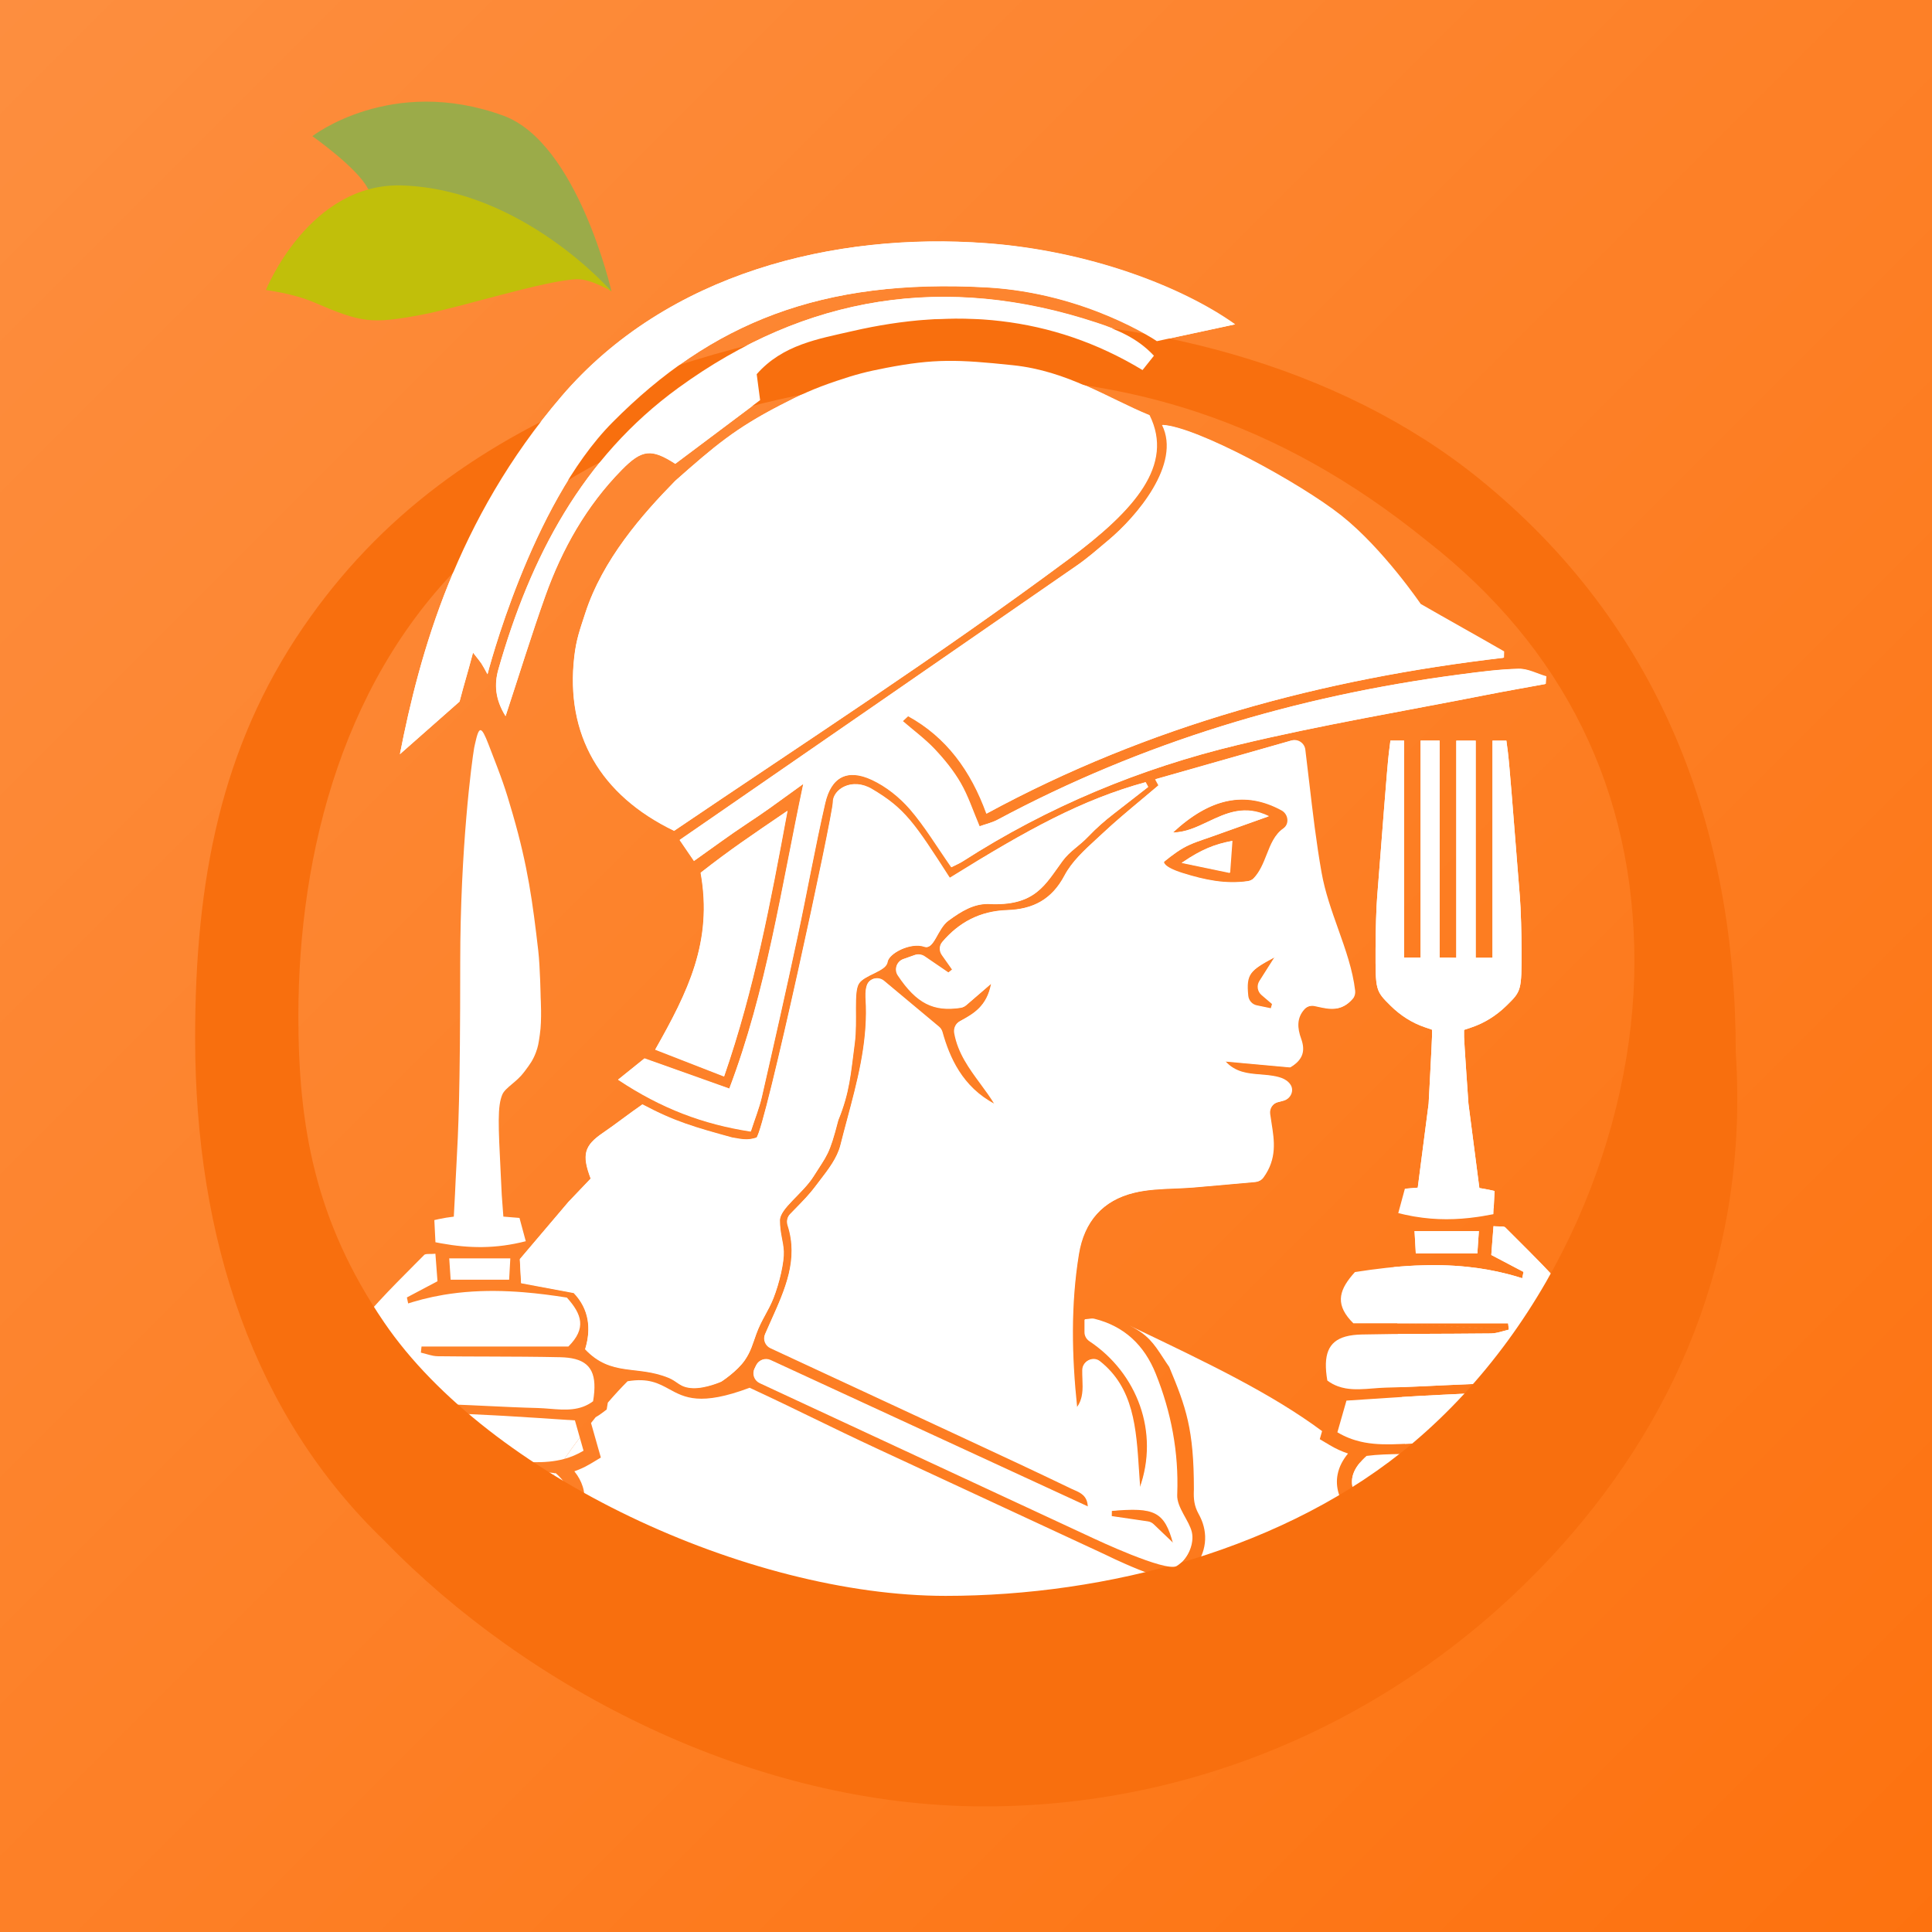 <svg width="144" height="144" viewBox="0 0 144 144" fill="none" xmlns="http://www.w3.org/2000/svg">
<rect x="0" y="0" width="144" height="144" fill="#333333" stroke="none"/>
<g clip-path="url(#clip0_1308_437)">
<rect width="144" height="144" fill="white"/>
<rect width="144" height="144" fill="#3BA57E"/>
<rect width="144" height="144" fill="#FD720F"/>
<rect width="144" height="144" fill="url(#paint0_linear_1308_437)" fill-opacity="0.2"/>
<path d="M37.689 53.365C36.905 52.1 36.838 50.989 37.156 49.871C39.532 41.54 43.4 34.109 50.582 28.894C60.099 21.981 70.535 20.351 81.735 24.044C83.261 24.546 84.798 25.155 86.049 26.504C85.774 26.852 85.533 27.155 85.199 27.57C78.379 23.448 71.093 22.936 63.556 24.668C61.026 25.249 58.367 25.671 56.422 27.876C56.513 28.552 56.6 29.232 56.677 29.81C54.537 31.413 52.446 32.984 50.345 34.559C48.571 33.419 47.867 33.468 46.352 35.011C43.714 37.694 41.902 40.906 40.647 44.422C39.626 47.285 38.731 50.198 37.689 53.365Z" fill="white"/>
<path d="M91.861 62.669C91.86 62.68 91.859 62.691 91.859 62.702C91.859 62.703 91.859 62.703 91.859 62.704C91.8 63.493 91.752 64.148 91.69 65.044C91.412 64.986 91.145 64.93 90.879 64.875C90.067 64.705 89.266 64.538 88.204 64.318C88.172 64.312 88.141 64.305 88.109 64.299C88.117 64.293 88.125 64.288 88.133 64.282C88.156 64.266 88.179 64.25 88.202 64.235C89.556 63.315 90.567 62.904 91.861 62.669Z" fill="white"/>
<path fill-rule="evenodd" clip-rule="evenodd" d="M87.745 116.688C86.941 117.172 81.577 114.642 81.577 114.642C81.577 114.642 72.192 110.283 67.454 108.082L67.381 108.048C63.825 106.397 60.249 104.735 56.644 103.061C56.233 102.87 56.059 102.378 56.261 101.974L56.376 101.737C56.571 101.347 57.041 101.183 57.435 101.365C61.331 103.163 65.2 104.948 69.074 106.736L69.219 106.803L69.237 106.811C73.18 108.63 77.129 110.452 81.117 112.293C81.102 111.456 80.564 111.224 80.106 111.026C80.037 110.997 79.971 110.968 79.909 110.938C77.202 109.633 74.479 108.368 71.756 107.103L71.754 107.102L71.223 106.855C68.383 105.534 65.543 104.216 62.706 102.9L62.634 102.867C60.903 102.064 59.173 101.261 57.445 100.459C57.051 100.278 56.87 99.814 57.041 99.417C57.187 99.081 57.336 98.748 57.485 98.418C58.54 96.071 59.542 93.842 58.727 91.314C58.633 91.024 58.688 90.704 58.897 90.484C59.03 90.347 59.163 90.212 59.293 90.078C59.836 89.524 60.35 88.999 60.785 88.415C60.895 88.268 61.009 88.12 61.124 87.97C61.759 87.145 62.42 86.286 62.659 85.342C62.82 84.699 62.992 84.057 63.164 83.415L63.164 83.414L63.164 83.414C63.905 80.647 64.649 77.871 64.564 74.953C64.561 74.843 64.555 74.731 64.549 74.62L64.549 74.62C64.527 74.208 64.505 73.795 64.633 73.417C64.811 72.898 65.476 72.748 65.898 73.1L67.21 74.196L67.429 74.379L68.816 75.537L69.986 76.514C70.112 76.619 70.202 76.754 70.248 76.911C70.766 78.772 71.721 81.019 74.162 82.287C73.845 81.758 73.476 81.258 73.105 80.756C72.269 79.622 71.426 78.479 71.153 76.984C71.09 76.639 71.24 76.284 71.55 76.113C71.58 76.097 71.611 76.08 71.641 76.063C72.569 75.552 73.584 74.992 73.901 73.298C73.103 73.988 72.557 74.459 72.038 74.904C71.923 75.005 71.78 75.072 71.63 75.096C69.621 75.403 68.343 74.783 66.942 72.682C66.65 72.246 66.849 71.644 67.347 71.473L68.196 71.173C68.437 71.09 68.708 71.128 68.921 71.271C69.537 71.696 70.115 72.09 70.697 72.483L70.993 72.246L70.223 71.156C70.018 70.863 70.021 70.463 70.255 70.191C71.491 68.738 73.051 67.895 75.078 67.829C76.969 67.766 78.404 67.066 79.376 65.23C79.921 64.202 80.844 63.355 81.742 62.531C81.9 62.386 82.057 62.242 82.211 62.098C83.145 61.224 84.128 60.404 85.111 59.584L85.111 59.583C85.535 59.229 85.96 58.874 86.38 58.516C86.34 58.441 86.299 58.367 86.258 58.293C86.228 58.24 86.199 58.187 86.17 58.133C86.158 58.112 86.147 58.091 86.136 58.07L86.154 58.065C89.516 57.109 92.877 56.153 96.267 55.189C96.741 55.053 97.228 55.377 97.291 55.865C97.388 56.651 97.478 57.424 97.567 58.188L97.568 58.192L97.568 58.192C97.843 60.543 98.106 62.801 98.503 65.038C98.758 66.476 99.249 67.857 99.734 69.222C100.284 70.767 100.826 72.291 101.007 73.849C101.028 74.061 100.972 74.281 100.833 74.441C100.011 75.397 99.126 75.204 98.296 75.022L98.295 75.022C98.197 75.001 98.099 74.98 98.002 74.96C97.72 74.904 97.427 75.002 97.236 75.215C96.64 75.87 96.692 76.629 96.985 77.43C97.288 78.277 97.159 78.967 96.194 79.535C95.627 79.483 95.042 79.43 94.444 79.376L94.391 79.371L94.376 79.37L94.358 79.368C93.369 79.278 92.349 79.186 91.329 79.092C92.09 79.935 93.024 80.009 93.949 80.082C94.167 80.1 94.385 80.117 94.599 80.144C95.264 80.231 95.863 80.357 96.187 80.844C96.48 81.284 96.205 81.89 95.693 82.022L95.268 82.133C94.874 82.235 94.62 82.618 94.672 83.022C94.702 83.248 94.737 83.474 94.773 83.7C94.983 85.023 95.194 86.36 94.171 87.767C94.038 87.948 93.829 88.056 93.606 88.077C93.076 88.124 92.514 88.174 91.931 88.226L91.927 88.226C90.987 88.31 89.993 88.399 88.999 88.485C88.53 88.523 88.058 88.542 87.585 88.561C86.563 88.603 85.541 88.644 84.565 88.882C82.218 89.446 80.814 91.035 80.417 93.484C79.801 97.281 79.884 101.075 80.285 104.887C80.773 104.234 80.745 103.509 80.716 102.75C80.707 102.529 80.699 102.305 80.703 102.079C80.717 101.431 81.476 101.051 81.984 101.452C84.499 103.442 84.69 106.414 84.897 109.623C84.924 110.037 84.951 110.455 84.983 110.876C86.47 106.726 84.812 102.316 81.236 99.936C81.013 99.786 80.87 99.539 80.87 99.267V98.33C80.971 98.323 81.062 98.311 81.145 98.3C81.31 98.279 81.444 98.262 81.567 98.292C83.809 98.849 85.29 100.267 86.143 102.389C87.299 105.263 87.86 108.245 87.745 111.346C87.744 111.374 87.743 111.401 87.742 111.429L87.742 111.43L87.742 111.43C87.711 112.361 88.631 113.334 88.832 114.189C89.032 115.044 88.549 116.204 87.745 116.688ZM93.68 74.932C93.331 74.863 93.074 74.567 93.039 74.215C92.882 72.591 93.15 72.34 95.034 71.33C94.895 71.549 94.767 71.752 94.645 71.943L94.641 71.949C94.377 72.365 94.146 72.73 93.913 73.096C93.697 73.434 93.767 73.877 94.07 74.138L94.857 74.81C94.839 74.868 94.823 74.925 94.806 74.983C94.79 75.04 94.773 75.098 94.756 75.155L93.68 74.932ZM85.993 113.61C85.871 113.495 85.722 113.419 85.558 113.394C85.237 113.348 84.91 113.3 84.577 113.251L84.525 113.243L84.518 113.242C83.976 113.162 83.421 113.081 82.866 113.001C82.866 112.865 82.869 112.732 82.872 112.597V112.596L82.873 112.586C86.108 112.29 86.836 112.631 87.484 115.035C87.211 114.774 86.971 114.545 86.746 114.33L86.743 114.328C86.482 114.079 86.241 113.849 85.993 113.61ZM93.025 65.669C91.36 65.916 89.779 65.571 88.215 65.087C86.651 64.603 86.765 64.235 86.765 64.235C86.765 64.235 87.54 63.573 88.215 63.193C88.89 62.812 89.582 62.615 90.297 62.36C91.659 61.875 93.073 61.371 94.589 60.83C92.787 59.945 91.412 60.596 90.061 61.235C89.211 61.637 88.37 62.035 87.439 62.042C90.228 59.457 92.851 58.907 95.567 60.384C96.079 60.662 96.17 61.401 95.693 61.732C95.042 62.183 94.751 62.922 94.454 63.676C94.205 64.307 93.952 64.949 93.481 65.442C93.363 65.568 93.195 65.644 93.025 65.669Z" fill="white"/>
<path d="M36.341 50.241C36.101 49.809 36.003 49.618 35.885 49.437C35.777 49.274 35.648 49.128 35.261 48.63C34.745 50.565 34.681 50.666 34.256 52.281C32.549 53.786 31.159 55.015 29.81 56.2C31.276 48.709 34 38.712 41.861 29.53C49.723 20.349 62.215 17.279 73.55 18.125C81.136 18.69 88.079 21.331 92.067 24.172C90.311 24.552 88.496 24.939 86.27 25.416C86.27 25.416 80.984 21.823 73.55 21.413C61.267 20.736 53.034 24.044 45.663 31.471C39.564 37.615 36.341 50.241 36.341 50.241Z" fill="white"/>
<path d="M75.524 27.208C79.624 27.637 82.572 29.669 85.684 30.944C87.523 34.664 84.61 38.001 79.665 41.674C69.869 48.949 59.961 55.338 50.258 61.909C44.736 59.244 42.145 54.736 42.813 48.931C42.962 47.634 43.23 46.932 43.632 45.691C44.922 41.709 47.864 38.349 50.345 35.825C53.3 33.213 54.806 31.939 58.133 30.215C59.74 29.382 60.672 28.955 62.387 28.377C63.793 27.903 64.604 27.69 66.061 27.41C69.691 26.712 71.424 26.779 75.524 27.208Z" fill="white"/>
<path d="M52.236 65.036C54.46 63.295 55.91 62.328 58.703 60.424L58.671 60.597C57.434 67.253 56.235 73.703 53.98 80.214C52.161 79.507 50.544 78.876 48.847 78.217C51.269 73.934 53.159 70.185 52.236 65.036Z" fill="white"/>
<path d="M70.931 64.623C69.823 63.046 68.942 61.564 67.831 60.284C67.062 59.402 66.062 58.603 65.004 58.111C63.182 57.264 61.964 57.895 61.511 59.862C60.748 63.186 60.153 66.551 59.435 69.889C58.586 73.851 57.694 77.802 56.789 81.754C56.6 82.57 56.28 83.358 55.97 84.317C52.453 83.777 49.333 82.619 46.08 80.457C46.839 79.843 47.386 79.407 48.041 78.88C50.071 79.602 52.115 80.331 54.368 81.133C57.161 73.767 58.227 66.258 59.892 58.415C57.553 60.103 57.136 60.424 55.667 61.393C54.372 62.248 53.125 63.175 51.739 64.155C51.332 63.559 51.032 63.126 50.67 62.593C51.481 62.031 52.181 61.55 52.878 61.072C62.019 54.76 71.164 48.454 80.299 42.131C81.117 41.566 81.866 40.9 82.632 40.261C84.749 38.497 88.103 34.567 86.653 31.666C89.206 31.802 96.904 35.982 99.995 38.436C103.085 40.89 105.892 45.014 105.892 45.014C107.793 46.112 110.185 47.439 112.111 48.551C112.107 48.705 112.104 48.858 112.1 49.015C98.613 50.592 85.693 54.045 73.55 60.629C72.386 57.431 70.569 54.93 67.706 53.361L67.295 53.745C68.089 54.432 68.946 55.063 69.667 55.823C70.394 56.594 71.081 57.438 71.61 58.355C72.171 59.325 72.522 60.416 73.017 61.581C73.459 61.424 73.94 61.316 74.354 61.097C85.139 55.325 96.649 51.865 108.747 50.274L108.902 50.254C110.331 50.065 111.766 49.876 113.201 49.842C113.883 49.825 114.573 50.205 115.259 50.407L115.217 50.972C113.782 51.237 112.341 51.485 110.909 51.767C104.704 52.991 98.456 54.031 92.31 55.506C85.01 57.257 78.115 60.113 71.767 64.194C71.537 64.34 71.279 64.445 70.931 64.623Z" fill="white"/>
<path d="M58.133 90.958C58.136 91.941 58.389 92.507 58.423 93.28C58.458 94.052 58.103 95.617 57.65 96.762C57.268 97.727 56.769 98.336 56.376 99.417C56.105 100.161 55.972 100.713 55.523 101.365C54.944 102.205 53.783 102.952 53.783 102.952C53.783 102.952 52.619 103.474 51.656 103.436C50.681 103.397 50.552 102.952 49.836 102.662C47.46 101.699 45.581 102.6 43.623 100.543C44.083 99.047 43.933 97.559 42.773 96.349L38.85 95.617C38.815 94.969 38.784 94.418 38.752 93.836C39.902 92.483 41.031 91.151 42.376 89.569L44.037 87.829C43.361 86.041 43.549 85.375 44.954 84.42C45.856 83.807 46.917 82.975 47.886 82.309C50.305 83.598 51.813 84.019 54.591 84.782C55.298 84.898 55.703 85.012 56.393 84.782C57.023 84.257 62.109 60.704 62.097 59.772C62.085 58.84 63.485 57.904 65.004 58.805C67.457 60.259 68.154 61.316 70.798 65.423C76.649 61.788 80.665 59.597 85.396 58.293L85.59 58.652C85.59 58.652 83.346 60.4 82.979 60.683C82.389 61.139 81.713 61.725 81.143 62.328C80.449 63.06 79.766 63.41 79.209 64.165C77.899 65.942 77.181 67.559 73.666 67.358C72.599 67.358 71.713 67.868 70.701 68.615C69.875 69.224 69.636 70.799 68.921 70.549C67.912 70.197 66.254 71.033 66.158 71.71C66.061 72.387 64.456 72.636 64.031 73.298C63.606 73.961 63.939 76.041 63.708 77.781C63.407 80.041 63.347 81.379 62.486 83.49C61.807 86.122 61.66 86.055 60.647 87.67C59.849 88.941 58.131 90.061 58.133 90.958Z" fill="white"/>
<path d="M106.169 76.553C105.247 76.236 104.38 75.688 103.642 74.956C102.524 73.847 102.519 73.828 102.526 70.754C102.528 69.336 102.585 67.553 102.65 66.792C102.696 66.263 102.788 65.066 102.897 63.65C102.898 63.647 102.898 63.644 102.898 63.641L102.898 63.641L102.898 63.64C102.978 62.608 103.066 61.459 103.152 60.37C103.308 58.387 103.456 56.599 103.525 56.058L103.634 55.199H104.651V71.374H105.882V55.199H107.302V71.374H107.928L108.544 71.387V55.203H109.989V71.387H111.242V55.203H112.277L112.389 56.063C112.497 56.901 112.798 60.735 113.027 63.65L113.027 63.65L113.027 63.652L113.027 63.652C113.027 63.653 113.027 63.654 113.027 63.654C113.034 63.742 113.041 63.829 113.047 63.916C113.15 65.219 113.235 66.305 113.279 66.802C113.316 67.227 113.35 67.972 113.374 68.794C113.393 69.443 113.404 70.14 113.406 70.766C113.412 73.841 113.407 73.86 112.269 74.97C111.518 75.703 110.635 76.251 109.697 76.569L109.122 76.763L109.123 77.299C109.123 77.594 109.449 82.258 109.449 82.258L110.264 88.552L110.274 88.553C110.361 88.566 110.447 88.579 110.534 88.594L110.542 88.595C110.825 88.643 111.109 88.7 111.395 88.77C111.377 89.13 111.362 89.437 111.347 89.74L111.343 89.824C111.339 89.902 111.335 89.98 111.331 90.058C111.329 90.103 111.327 90.148 111.325 90.194C111.323 90.221 111.322 90.249 111.321 90.276C111.317 90.349 111.313 90.422 111.31 90.498C111.039 90.552 110.771 90.6 110.503 90.644C110.417 90.658 110.331 90.671 110.245 90.684L110.227 90.687C110.191 90.692 110.155 90.698 110.12 90.703C108.58 90.923 107.065 90.951 105.432 90.674C105.393 90.668 105.354 90.661 105.315 90.654C105.297 90.651 105.279 90.647 105.26 90.644C104.918 90.582 104.572 90.507 104.218 90.417C104.288 90.162 104.348 89.941 104.403 89.74C104.413 89.702 104.423 89.664 104.433 89.627C104.435 89.62 104.437 89.612 104.439 89.605C104.451 89.56 104.463 89.516 104.475 89.472C104.487 89.429 104.498 89.386 104.51 89.344L104.542 89.224L104.542 89.224L104.544 89.217L104.545 89.215C104.545 89.215 104.545 89.214 104.545 89.213C104.546 89.21 104.547 89.207 104.548 89.204C104.602 89.002 104.655 88.808 104.711 88.601L104.798 88.594L104.8 88.594C104.804 88.593 104.809 88.593 104.813 88.592C104.874 88.587 104.935 88.582 104.996 88.577C105.046 88.573 105.096 88.569 105.146 88.564C105.317 88.55 105.488 88.536 105.657 88.523L105.671 88.522L106.482 82.258C106.482 82.258 106.733 77.578 106.733 77.283L106.734 76.748L106.169 76.553Z" fill="white"/>
<path d="M110.223 91.81C110.195 92.204 110.173 92.535 110.151 92.865L110.15 92.888C110.149 92.898 110.149 92.909 110.148 92.919C110.138 93.075 110.127 93.231 110.116 93.394L110.115 93.42H105.525C105.523 93.382 105.521 93.345 105.519 93.308C105.517 93.277 105.516 93.246 105.514 93.214C105.508 93.097 105.501 92.981 105.495 92.865C105.48 92.602 105.465 92.339 105.449 92.063L105.432 91.755H110.227L110.223 91.81Z" fill="white"/>
<path d="M116.744 96.213C117.114 96.639 117.174 97.517 117.05 98.124C116.36 101.574 115.643 105.025 114.792 108.442C114.093 111.227 112.43 113.17 110.145 114.517C110.012 114.596 109.876 114.672 109.739 114.747C109.136 115.074 108.495 115.363 107.819 115.618C107.677 115.672 107.52 115.686 107.346 115.703L107.346 115.703L107.346 115.703C107.269 115.71 107.189 115.717 107.106 115.728C106.859 115.728 106.65 115.701 106.408 115.645C106.197 115.596 105.96 115.526 105.648 115.434L105.511 115.393C105.438 115.352 105.365 115.313 105.291 115.275C105.275 115.267 105.258 115.259 105.242 115.251C105.227 115.244 105.213 115.236 105.198 115.229C105.136 115.198 105.073 115.168 105.011 115.138L105.01 115.138L104.961 115.114C104.485 114.884 104.023 114.65 103.707 114.156C103.57 113.943 103.461 113.682 103.39 113.353C103.367 113.244 103.347 113.127 103.332 113.002C103.724 113.042 104.108 113.08 104.486 113.118C104.569 113.126 104.651 113.135 104.733 113.143C104.757 113.145 104.78 113.147 104.803 113.15C104.831 113.152 104.858 113.155 104.885 113.158C104.946 113.164 105.007 113.17 105.068 113.176C105.277 113.197 105.484 113.218 105.691 113.238C106.192 113.288 106.688 113.336 107.184 113.384C106.751 113 106.292 112.754 105.818 112.593C105.555 112.503 105.288 112.44 105.018 112.393C104.925 112.376 104.832 112.362 104.739 112.35C104.583 112.329 104.427 112.312 104.27 112.299C104.017 112.277 103.764 112.262 103.511 112.247L103.511 112.247L103.511 112.247L103.41 112.241C102.967 112.215 102.526 112.186 102.096 112.116C101.847 112.075 101.602 112.02 101.361 111.944C100.51 110.821 100.633 109.89 101.357 109.023C101.464 108.895 101.584 108.768 101.717 108.642C101.761 108.6 101.807 108.557 101.854 108.515C102.7 108.405 103.559 108.388 104.42 108.374L104.511 108.373C104.595 108.371 104.679 108.37 104.763 108.369C105.399 108.358 106.034 108.342 106.664 108.286C107.323 108.227 107.976 108.123 108.618 107.935C108.023 107.722 107.417 107.625 106.801 107.589C106.143 107.551 105.475 107.581 104.801 107.612L104.801 107.612C104.772 107.613 104.744 107.615 104.716 107.616C104.598 107.621 104.479 107.627 104.361 107.631C103.486 107.667 102.603 107.678 101.721 107.516C101.62 107.497 101.518 107.476 101.416 107.452C100.836 107.317 100.257 107.099 99.681 106.755C99.816 106.287 99.944 105.839 100.067 105.407L100.067 105.406L100.068 105.405L100.068 105.404L100.071 105.394L100.072 105.391C100.072 105.389 100.073 105.387 100.073 105.385C100.149 105.119 100.223 104.859 100.297 104.604C100.317 104.533 100.337 104.463 100.357 104.393C100.952 104.354 101.521 104.317 102.072 104.28L102.073 104.28C102.496 104.252 102.909 104.225 103.314 104.199L103.314 104.199C103.573 104.182 103.828 104.166 104.082 104.15C104.22 104.141 104.358 104.132 104.495 104.124C104.966 104.094 105.431 104.066 105.897 104.04C106.436 104.01 106.975 103.983 107.515 103.956C108.177 103.923 108.84 103.892 109.503 103.861L109.943 103.841C110.241 103.827 110.539 103.812 110.837 103.798L110.932 103.794C110.931 103.739 110.93 103.684 110.929 103.63C110.928 103.521 110.926 103.412 110.921 103.301L110.908 103.299C110.813 103.283 110.717 103.262 110.621 103.242L110.62 103.242L110.62 103.242C110.387 103.193 110.152 103.143 109.917 103.151C109.163 103.178 108.409 103.213 107.654 103.248C107.519 103.255 107.385 103.261 107.25 103.268L107.212 103.269L107.205 103.27L107.205 103.27L107.204 103.27L107.204 103.27L107.203 103.27L107.202 103.27C106.754 103.291 106.305 103.312 105.857 103.333L105.856 103.333C105.387 103.354 104.918 103.373 104.448 103.39C104.306 103.396 104.164 103.4 104.022 103.405C103.78 103.413 103.537 103.42 103.295 103.426C102.975 103.434 102.652 103.46 102.329 103.486C101.643 103.541 100.955 103.596 100.297 103.48C100.097 103.444 99.9 103.393 99.707 103.321C99.441 103.223 99.182 103.086 98.931 102.897C98.609 101 98.989 99.985 100.286 99.621C100.464 99.571 100.659 99.534 100.872 99.508C101.067 99.484 101.278 99.47 101.503 99.465C102.236 99.449 102.97 99.438 103.703 99.431C103.868 99.429 104.033 99.428 104.197 99.427C105.169 99.419 106.14 99.416 107.111 99.413C107.112 99.413 107.112 99.413 107.113 99.413H107.115C107.119 99.413 107.123 99.413 107.127 99.413C107.554 99.411 107.981 99.41 108.409 99.408C109.313 99.405 110.218 99.399 111.123 99.388C111.43 99.385 111.736 99.299 112.042 99.214L112.042 99.214C112.164 99.18 112.285 99.146 112.407 99.117C112.409 99.116 112.411 99.116 112.413 99.115C112.413 99.115 112.414 99.115 112.415 99.115C112.418 99.114 112.422 99.113 112.425 99.113C112.426 99.112 112.427 99.112 112.428 99.112C112.428 99.112 112.429 99.112 112.429 99.112C112.43 99.112 112.43 99.111 112.431 99.111C112.431 99.111 112.432 99.111 112.432 99.111C112.435 99.11 112.437 99.11 112.44 99.109L112.441 99.109L112.441 99.109C112.445 99.108 112.45 99.107 112.454 99.106C112.456 99.106 112.457 99.105 112.459 99.105L112.459 99.105C112.457 99.085 112.454 99.065 112.452 99.045C112.436 98.907 112.42 98.769 112.407 98.631H104.147H100.872C100.799 98.558 100.73 98.486 100.665 98.415C99.482 97.103 99.862 96.057 100.988 94.813C101.755 94.693 102.528 94.585 103.308 94.5C103.499 94.48 103.69 94.46 103.882 94.442C104.072 94.424 104.263 94.407 104.454 94.392C104.81 94.365 105.167 94.342 105.525 94.326C106.803 94.268 108.092 94.289 109.388 94.425C109.63 94.451 109.872 94.48 110.115 94.514C110.133 94.517 110.152 94.519 110.17 94.522C110.189 94.525 110.208 94.528 110.227 94.53C110.428 94.559 110.63 94.592 110.832 94.627C111.346 94.717 111.861 94.827 112.376 94.96C112.693 95.042 113.01 95.132 113.327 95.231C113.333 95.233 113.339 95.235 113.345 95.237C113.354 95.24 113.363 95.243 113.372 95.246C113.373 95.246 113.373 95.246 113.374 95.246L113.375 95.246C113.377 95.247 113.378 95.248 113.38 95.248C113.381 95.249 113.382 95.249 113.383 95.249C113.386 95.25 113.388 95.251 113.391 95.252C113.4 95.254 113.408 95.257 113.416 95.26C113.429 95.264 113.443 95.268 113.456 95.272C113.489 95.114 113.523 94.956 113.556 94.802C112.82 94.416 112.088 94.031 111.228 93.578L111.153 93.538L111.156 93.488C111.181 93.158 111.206 92.831 111.231 92.5L111.249 92.278L111.249 92.275L111.249 92.274L111.263 92.087C111.266 92.054 111.268 92.021 111.271 91.988C111.272 91.98 111.272 91.972 111.273 91.964C111.273 91.959 111.274 91.953 111.274 91.948C111.277 91.907 111.28 91.867 111.283 91.827C111.285 91.801 111.287 91.775 111.289 91.749C111.292 91.71 111.295 91.671 111.298 91.632L111.306 91.535C111.309 91.488 111.313 91.44 111.317 91.392C111.337 91.394 111.357 91.396 111.376 91.397C111.408 91.4 111.438 91.402 111.468 91.403C111.477 91.404 111.485 91.404 111.494 91.404C111.59 91.409 111.678 91.41 111.757 91.411H111.757C111.931 91.412 112.063 91.414 112.148 91.454C112.149 91.455 112.151 91.456 112.153 91.456C112.154 91.457 112.155 91.457 112.156 91.458C112.157 91.458 112.157 91.459 112.158 91.459C112.159 91.46 112.16 91.46 112.161 91.461C112.176 91.469 112.19 91.479 112.201 91.491C112.273 91.563 112.346 91.636 112.418 91.708C112.613 91.904 112.81 92.099 113.006 92.295L113.009 92.298C114.288 93.573 115.57 94.85 116.744 96.213Z" fill="white"/>
<path fill-rule="evenodd" clip-rule="evenodd" d="M112.463 89.886L112.463 89.895C112.462 89.912 112.461 89.929 112.46 89.946C112.461 89.926 112.462 89.906 112.463 89.886ZM113.027 63.652C113.027 63.653 113.027 63.654 113.027 63.654L113.027 63.652Z" fill="#D9D9D9"/>
<path d="M37.948 95.383H33.593L33.593 95.382H33.589L33.584 95.312C33.575 95.171 33.566 95.034 33.557 94.897L33.555 94.87C33.535 94.562 33.515 94.254 33.49 93.89L33.483 93.791H38.032L38.032 93.792H38.036L38.02 94.086C37.995 94.534 37.971 94.946 37.948 95.383Z" fill="white"/>
<path d="M40.239 77.088C40.398 76.037 40.298 74.368 40.298 74.368C40.298 74.368 40.259 72.074 40.119 70.862C39.702 67.261 39.348 64.592 38.229 60.722C37.626 58.636 37.456 58.178 36.406 55.468C36.141 54.784 35.969 54.447 35.83 54.424C35.675 54.392 35.56 54.746 35.405 55.443C35.388 55.52 35.37 55.602 35.352 55.688C35.348 55.707 35.342 55.736 35.336 55.775C35.174 56.707 34.302 63.18 34.302 71.785C34.302 81.597 34.158 84.258 34.021 86.815C33.983 87.506 33.947 88.19 33.913 89.004L33.824 90.682L33.805 90.684C33.441 90.726 33.075 90.784 32.707 90.863C32.596 90.886 32.485 90.912 32.374 90.939C32.393 91.313 32.408 91.627 32.423 91.941L32.423 91.942L32.423 91.943L32.423 91.945C32.43 92.073 32.436 92.201 32.443 92.334L32.451 92.502L32.455 92.59C32.59 92.617 32.724 92.642 32.857 92.667C32.872 92.67 32.888 92.672 32.903 92.675C34.962 93.046 36.933 93.09 39.188 92.513C39.061 92.046 38.968 91.698 38.881 91.374L38.88 91.373C38.827 91.174 38.776 90.983 38.72 90.778L38.717 90.778L38.716 90.777L38.633 90.77L38.629 90.77C38.263 90.739 37.901 90.708 37.54 90.681L37.518 90.679L37.399 89.085C37.372 88.516 37.346 87.992 37.322 87.507C37.138 83.814 37.071 82.465 37.44 81.581C37.55 81.317 37.839 81.073 38.167 80.796C38.464 80.546 38.792 80.268 39.048 79.925C39.081 79.881 39.113 79.838 39.145 79.797C39.493 79.332 39.722 79.026 39.941 78.448C40.105 78.016 40.147 77.725 40.206 77.318L40.206 77.317C40.216 77.245 40.227 77.169 40.239 77.088Z" fill="white"/>
<path d="M30.327 96.704C31.046 96.325 31.762 95.945 32.608 95.496C32.579 95.094 32.548 94.695 32.517 94.29L32.517 94.289L32.517 94.288L32.517 94.286L32.509 94.184C32.49 93.941 32.471 93.696 32.452 93.445L32.449 93.446C32.291 93.461 32.153 93.462 32.035 93.463C31.828 93.465 31.685 93.466 31.613 93.54C31.359 93.797 31.104 94.053 30.848 94.309L30.847 94.311L30.847 94.311C29.983 95.178 29.118 96.046 28.29 96.944L28.265 96.971C27.937 97.326 27.616 97.686 27.302 98.052C27.195 98.177 27.115 98.343 27.059 98.529L27.059 98.516C26.929 98.939 26.926 99.472 27.008 99.878C27.49 102.302 27.985 104.726 28.534 107.137C28.664 107.706 28.796 108.274 28.932 108.841C29.004 109.14 29.077 109.439 29.151 109.738C29.288 110.288 29.464 110.803 29.676 111.286C30.434 113.012 31.653 114.326 33.203 115.323C33.308 115.39 33.414 115.456 33.521 115.52C33.683 115.617 33.848 115.711 34.016 115.802C34.517 116.071 35.045 116.313 35.598 116.53C35.654 116.553 35.711 116.574 35.767 116.596C35.824 116.617 35.883 116.632 35.944 116.643C35.977 116.649 36.01 116.654 36.044 116.659C36.086 116.664 36.13 116.669 36.175 116.673C36.19 116.674 36.204 116.676 36.22 116.677L36.22 116.677C36.293 116.684 36.368 116.691 36.448 116.702C36.776 116.702 37.032 116.65 37.404 116.546C37.784 115.776 38.191 115.004 38.617 114.238L38.421 114.258C38.16 114.284 37.901 114.31 37.644 114.335C37.218 114.378 36.797 114.419 36.375 114.46C37.203 113.722 38.132 113.518 39.075 113.43C39.793 112.185 40.559 110.962 41.339 109.797C40.88 109.74 40.417 109.712 39.951 109.695C39.625 109.684 39.299 109.678 38.972 109.673L38.906 109.672L38.904 109.672C37.981 109.657 37.056 109.641 36.146 109.503C36.055 109.489 35.964 109.474 35.872 109.457L35.86 109.455C35.576 109.402 35.294 109.337 35.013 109.254C35.322 109.142 35.635 109.064 35.951 109.011C36.008 109.001 36.065 108.992 36.122 108.984C36.944 108.868 37.785 108.906 38.635 108.945C39.022 108.963 39.411 108.981 39.8 108.985C40.554 108.991 41.311 108.944 42.065 108.737C42.448 108.19 42.833 107.659 43.215 107.149L43.126 106.837L43.125 106.832C43.032 106.503 42.941 106.183 42.852 105.869L42.848 105.869L42.848 105.868C42.283 105.831 41.743 105.796 41.221 105.761L41.219 105.761L41.219 105.761L41.194 105.759C40.801 105.733 40.418 105.708 40.042 105.683C39.203 105.628 38.398 105.577 37.591 105.531C37.484 105.525 37.377 105.519 37.27 105.514C37.122 105.506 36.973 105.498 36.824 105.49C35.94 105.444 35.055 105.402 34.17 105.36L34.168 105.36L34.167 105.36L33.755 105.341L33.752 105.341C33.48 105.328 33.207 105.315 32.935 105.302L32.903 105.3L32.817 105.296C32.818 105.244 32.819 105.192 32.82 105.14C32.822 105.036 32.823 104.932 32.828 104.826C32.923 104.81 33.018 104.79 33.113 104.77L33.113 104.769C33.335 104.722 33.558 104.675 33.781 104.682C34.638 104.714 35.496 104.755 36.354 104.796C37.59 104.855 38.827 104.914 40.064 104.945C40.367 104.953 40.674 104.978 40.981 105.002L40.981 105.002C42.1 105.093 43.223 105.184 44.205 104.44C44.535 102.483 44.089 101.509 42.611 101.238C42.53 101.224 42.446 101.211 42.359 101.2C42.174 101.177 41.974 101.164 41.76 101.159C39.986 101.12 38.211 101.115 36.436 101.109C35.842 101.108 35.247 101.106 34.653 101.103L34.636 101.103C33.968 101.099 33.3 101.094 32.633 101.086C32.518 101.085 32.403 101.071 32.289 101.051C32.114 101.019 31.939 100.969 31.764 100.92C31.632 100.883 31.5 100.846 31.369 100.816C31.386 100.665 31.404 100.514 31.418 100.363H42.363C43.719 99.011 43.379 97.968 42.253 96.715C42.252 96.714 42.251 96.714 42.25 96.714L42.249 96.714C41.179 96.544 40.095 96.403 39.001 96.315C38.65 96.287 38.297 96.264 37.944 96.248C36.505 96.182 35.051 96.223 33.589 96.428C33.456 96.447 33.323 96.467 33.19 96.489C33.143 96.496 33.095 96.504 33.048 96.512C32.527 96.6 32.005 96.71 31.483 96.844C31.25 96.904 31.017 96.969 30.783 97.039C30.702 97.064 30.621 97.088 30.54 97.114C30.5 97.126 30.462 97.139 30.422 97.151C30.391 97.001 30.359 96.851 30.327 96.704Z" fill="white"/>
<path d="M41.899 113.085C42.866 111.8 42.508 110.778 41.431 109.809L41.428 109.808L41.427 109.808C41.398 109.804 41.369 109.8 41.339 109.797C40.559 110.962 39.793 112.185 39.075 113.43C39.336 113.406 39.598 113.39 39.859 113.375C40.556 113.334 41.248 113.293 41.899 113.085Z" fill="white"/>
<path fill-rule="evenodd" clip-rule="evenodd" d="M103.882 94.442L104.147 98.631L112.425 99.113L112.415 99.115L112.413 99.115L112.407 99.117C112.285 99.146 112.164 99.18 112.042 99.214L112.042 99.214C111.736 99.299 111.43 99.385 111.123 99.388C110.218 99.399 109.313 99.405 108.409 99.408C107.981 99.41 107.554 99.411 107.127 99.413L107.115 99.413H107.113H107.111C106.14 99.416 105.169 99.419 104.197 99.427L104.448 103.39C104.918 103.373 105.387 103.354 105.856 103.333L105.857 103.333C106.305 103.312 106.754 103.291 107.202 103.27L107.203 103.27L107.204 103.27L107.204 103.27L107.205 103.27L107.205 103.27L107.212 103.269L107.25 103.268C107.385 103.261 107.519 103.255 107.654 103.248C108.409 103.213 109.163 103.178 109.917 103.151C110.152 103.143 110.387 103.193 110.62 103.242L110.62 103.242L110.621 103.242C110.717 103.262 110.813 103.283 110.908 103.299L110.921 103.301C110.926 103.412 110.928 103.521 110.929 103.63C110.93 103.684 110.931 103.739 110.932 103.794L110.837 103.798C110.539 103.812 110.241 103.827 109.943 103.841L109.503 103.861C108.84 103.892 108.177 103.923 107.515 103.956C106.975 103.983 106.436 104.01 105.897 104.04C105.431 104.066 104.966 104.094 104.495 104.124L104.716 107.616L104.801 107.612L104.801 107.612C105.475 107.581 106.143 107.551 106.801 107.589C107.417 107.625 108.023 107.722 108.618 107.935C107.976 108.123 107.323 108.227 106.664 108.286C106.034 108.342 105.399 108.358 104.763 108.369L105.018 112.393C105.288 112.44 105.555 112.503 105.818 112.593C106.292 112.754 106.751 113 107.184 113.384C106.688 113.336 106.192 113.288 105.691 113.238C105.484 113.218 105.277 113.197 105.068 113.176L105.085 113.453C105.019 113.354 104.953 113.256 104.885 113.158L104.803 113.15L104.733 113.143L104.486 113.118C104.108 113.08 103.724 113.042 103.332 113.002C103.347 113.127 103.367 113.244 103.39 113.353C103.461 113.682 103.57 113.943 103.707 114.156C104.023 114.65 104.485 114.884 104.961 115.114L105.01 115.138L105.011 115.138C105.073 115.168 105.136 115.198 105.198 115.229C105.213 115.236 105.227 115.244 105.242 115.251C105.258 115.259 105.275 115.267 105.291 115.275C105.365 115.313 105.438 115.352 105.511 115.393L105.648 115.434C105.96 115.526 106.197 115.596 106.408 115.645C106.65 115.701 106.859 115.728 107.106 115.728C107.189 115.717 107.269 115.71 107.346 115.703L107.346 115.703L107.346 115.703C107.52 115.686 107.677 115.672 107.819 115.618C108.495 115.363 109.136 115.074 109.739 114.747C109.876 114.672 110.012 114.596 110.145 114.517C112.43 113.17 114.093 111.227 114.792 108.442C115.643 105.025 116.36 101.574 117.05 98.124C117.174 97.517 117.114 96.639 116.744 96.213C115.57 94.85 114.288 93.573 113.009 92.298L113.006 92.295C112.81 92.099 112.613 91.904 112.418 91.708C112.346 91.636 112.273 91.563 112.201 91.491C112.19 91.479 112.176 91.469 112.161 91.461L112.158 91.459L112.156 91.458L112.153 91.456C112.151 91.456 112.149 91.455 112.148 91.454C112.063 91.414 111.931 91.412 111.757 91.411H111.757C111.678 91.41 111.59 91.409 111.494 91.404C111.485 91.404 111.477 91.404 111.468 91.403C111.438 91.402 111.408 91.4 111.376 91.397C111.357 91.396 111.337 91.394 111.317 91.392L111.306 91.535L111.298 91.632L111.289 91.749L111.283 91.827L111.274 91.948L111.273 91.964L111.271 91.988L111.263 92.087L111.249 92.274L111.249 92.275L111.249 92.278L111.231 92.5C111.206 92.831 111.181 93.158 111.156 93.488L111.153 93.538L111.228 93.578C112.088 94.031 112.82 94.416 113.556 94.802C113.523 94.956 113.489 95.114 113.456 95.272C113.443 95.268 113.429 95.264 113.416 95.26L113.383 95.249L113.38 95.248L113.375 95.246L113.374 95.246L113.372 95.246L113.345 95.237L113.327 95.231C113.01 95.132 112.693 95.042 112.376 94.96C111.861 94.827 111.346 94.717 110.832 94.627C110.63 94.592 110.428 94.559 110.227 94.53C110.208 94.528 110.189 94.525 110.17 94.522C110.152 94.519 110.133 94.517 110.115 94.514C109.872 94.48 109.63 94.451 109.388 94.425C108.092 94.289 106.803 94.268 105.525 94.326C105.167 94.342 104.81 94.365 104.454 94.392C104.263 94.407 104.072 94.424 103.882 94.442ZM104.147 98.631L112.431 99.111L112.432 99.111L112.44 99.109L112.441 99.109L112.441 99.109L112.454 99.106L112.459 99.105L112.459 99.105L112.452 99.045C112.436 98.907 112.42 98.769 112.407 98.631H104.147ZM101.357 109.023C102.404 110.019 103.374 111.1 104.27 112.299C104.017 112.277 103.764 112.262 103.511 112.247L103.511 112.247L103.511 112.247L103.41 112.241C102.967 112.215 102.526 112.186 102.096 112.116C101.847 112.075 101.602 112.02 101.361 111.944C100.51 110.821 100.633 109.89 101.357 109.023ZM103.642 74.956C104.38 75.688 105.247 76.236 106.169 76.553L106.734 76.748L106.733 77.283C106.733 77.578 106.482 82.258 106.482 82.258L105.671 88.522L105.657 88.523C105.488 88.536 105.317 88.55 105.146 88.564C105.096 88.569 105.046 88.573 104.996 88.577L104.813 88.592L104.8 88.594L111.331 90.058L111.343 89.824L111.347 89.74C111.362 89.437 111.377 89.13 111.395 88.77C111.109 88.7 110.825 88.643 110.542 88.595L110.534 88.594C110.447 88.579 110.361 88.566 110.274 88.553L110.264 88.552L109.449 82.258C109.449 82.258 109.123 77.594 109.123 77.299L109.122 76.763L109.697 76.569C110.635 76.251 111.518 75.703 112.269 74.97C113.407 73.86 113.412 73.841 113.406 70.766C113.404 70.14 113.393 69.443 113.374 68.794C113.35 67.972 113.316 67.227 113.279 66.802C113.235 66.305 113.15 65.219 113.047 63.916L113.027 63.654L113.027 63.652L113.027 63.652L113.027 63.65L113.027 63.65C112.798 60.735 112.497 56.901 112.389 56.063L112.277 55.203H111.242V71.387H109.989V55.203H108.544V71.387L107.928 71.374H107.302V55.199H105.882V71.374H104.651V55.199H103.634L103.525 56.058C103.456 56.599 103.308 58.387 103.152 60.37C103.066 61.459 102.978 62.608 102.898 63.64L102.898 63.641L102.898 63.641L102.897 63.65C102.788 65.066 102.696 66.263 102.65 66.792C102.585 67.553 102.528 69.336 102.526 70.754C102.519 73.828 102.524 73.847 103.642 74.956ZM110.151 92.865C110.173 92.535 110.195 92.204 110.223 91.81L110.227 91.755H105.432L105.449 92.063C105.465 92.339 105.48 92.602 105.495 92.865C105.501 92.981 105.508 93.097 105.514 93.214L105.519 93.308L105.525 93.42H110.115L110.116 93.394C110.127 93.231 110.138 93.075 110.148 92.919L110.15 92.888L110.151 92.865ZM43.215 107.149C42.833 107.659 42.448 108.19 42.065 108.737C42.543 108.606 43.019 108.412 43.493 108.127C43.397 107.79 43.305 107.465 43.215 107.149ZM38.617 114.238C38.191 115.004 37.784 115.776 37.404 116.546C37.531 116.51 37.67 116.468 37.831 116.42L37.839 116.418L37.895 116.401L37.962 116.381C38.117 116.292 38.277 116.215 38.436 116.138L38.438 116.137L38.44 116.136C38.478 116.117 38.516 116.099 38.554 116.08C38.772 115.973 38.986 115.862 39.181 115.719C39.597 115.413 39.926 114.963 40.029 114.096L40.025 114.097L40.025 114.096C39.638 114.135 39.259 114.173 38.887 114.211L38.734 114.226L38.617 114.238Z" fill="white"/>
<path d="M88.08 117.689C87.155 118.254 82.333 115.849 82.333 115.849C82.333 115.849 71.669 110.897 66.286 108.396L65.443 108.005C63.556 107.128 62.128 106.434 60.695 105.737L60.695 105.737L60.695 105.737L60.695 105.737L60.694 105.737C59.25 105.034 57.802 104.33 55.875 103.435C52.207 104.813 51.026 104.167 49.883 103.542C49.096 103.111 48.327 102.691 46.775 102.95C46.307 103.418 45.814 103.953 45.303 104.544C45.299 104.57 45.295 104.597 45.29 104.623L45.218 105.056L44.868 105.321C44.713 105.438 44.556 105.54 44.398 105.629C44.283 105.771 44.167 105.915 44.052 106.062L44.056 106.078L44.124 106.318L44.125 106.321L44.128 106.329L44.186 106.536L44.187 106.539C44.303 106.95 44.423 107.373 44.551 107.822L44.784 108.637L44.058 109.074C43.928 109.153 43.798 109.225 43.667 109.292L43.666 109.293C43.656 109.298 43.646 109.303 43.636 109.309L43.627 109.313C43.425 109.415 43.223 109.505 43.022 109.583C42.951 109.61 42.88 109.636 42.81 109.661C42.885 109.755 42.956 109.852 43.022 109.952C43.253 110.301 43.43 110.688 43.513 111.119C43.644 111.804 43.515 112.467 43.193 113.093C43.099 113.277 42.988 113.458 42.862 113.635L42.857 113.642L42.856 113.642C42.831 113.678 42.804 113.714 42.778 113.75L42.566 114.031L42.231 114.138C41.899 114.244 41.568 114.313 41.248 114.361C41.23 114.363 41.212 114.366 41.194 114.368C41.181 114.37 41.167 114.372 41.153 114.374L41.149 114.375L41.136 114.376L41.122 114.378L41.101 114.381C41.094 114.43 41.086 114.477 41.078 114.525C41.067 114.582 41.056 114.638 41.044 114.693C40.974 115.003 40.876 115.28 40.753 115.526C40.546 115.938 40.267 116.268 39.93 116.535C39.852 116.596 39.774 116.653 39.696 116.705C39.495 116.838 39.298 116.942 39.13 117.027L39.112 117.036C39.025 117.079 38.95 117.115 38.882 117.148L38.881 117.149L38.881 117.149C38.739 117.218 38.627 117.272 38.505 117.342L38.395 117.405L38.273 117.441C38.217 117.457 38.163 117.474 38.11 117.49L38.105 117.491L38.105 117.491L38.097 117.494L38.093 117.495C38.011 117.519 37.932 117.543 37.855 117.566C37.496 117.671 37.172 117.755 36.813 117.79C35.913 119.565 51.664 111.905 68.04 121.807C84.416 131.709 108.691 124.131 107.025 116.838C106.429 116.827 105.961 116.687 105.366 116.509L105.277 116.483L105.245 116.474L105.189 116.457L105.066 116.42L104.953 116.357C104.823 116.283 104.704 116.226 104.554 116.153L104.553 116.153C104.526 116.14 104.497 116.126 104.466 116.111C104.419 116.088 104.367 116.063 104.312 116.035C104.062 115.912 103.753 115.749 103.457 115.516C102.823 115.017 102.386 114.308 102.235 113.258C101.842 113.209 101.431 113.132 101.018 113.001L100.678 112.893L100.464 112.61C99.825 111.767 99.513 110.852 99.698 109.897C99.813 109.302 100.104 108.786 100.473 108.338C100.018 108.185 99.559 107.98 99.102 107.706L98.368 107.268L98.541 106.666C94.736 103.845 90.077 101.617 84.394 98.9L84.145 98.781C85.546 99.451 86.017 100.173 86.668 101.168L86.668 101.169L86.668 101.169C86.814 101.393 86.969 101.63 87.146 101.884C88.405 104.89 88.986 106.538 88.986 110.998L88.983 111.093L88.983 111.093L88.982 111.094C88.961 111.714 88.999 112.224 89.338 112.84C89.578 113.275 89.795 113.818 89.823 114.489C89.881 115.911 89.005 117.123 88.08 117.689Z" fill="white"/>
<path fill-rule="evenodd" clip-rule="evenodd" d="M115.619 116.041C124.667 106.307 130.374 93.72 129.374 78.456C129.374 61.746 123.756 46.587 110.194 35.64C99.785 27.238 85.041 23.382 70.539 23.785C62.181 23.785 53.283 25.978 45.965 28.887C35.924 32.88 28.271 38.469 22.601 46.747C16.479 55.683 14.544 65.599 14.544 77.363C14.544 92.402 18.956 105.527 28.643 114.827C39.271 125.794 56.093 134.64 73.384 134.64C90.487 134.64 105.374 127.065 115.619 116.041ZM35.413 41.064C25.639 50.096 22.239 63.491 22.239 75.743C22.239 83.877 23.451 90.97 28.643 98.579C36.432 109.993 55.768 118.947 70.48 118.947C82.401 118.947 95.92 115.493 105.352 107.516C115.984 98.526 121.82 84.261 121.82 71.675C121.82 59.023 116.632 48.313 106.321 40.289C95.084 31.183 83.881 28.084 72.029 28.084C65.367 28.084 56.887 29.585 49.943 32.152C44.09 34.316 39.61 37.186 35.413 41.064Z" fill="#F86F0E"/>
<path d="M27.413 14.046C26.629 12.504 23.283 10.15 23.283 10.15C23.283 10.15 29.147 5.581 37.506 8.617C43.058 10.634 45.578 21.725 45.578 21.725C45.578 21.725 42.673 18.731 40.782 19.164C38.89 19.597 38.693 19.401 37.359 19.302C35.728 19.18 34.793 18.998 33.269 18.408C30.607 17.379 27.413 14.046 27.413 14.046Z" fill="#9BAB49"/>
<path d="M29.988 13.823C23.044 13.589 19.819 21.615 19.819 21.615C19.819 21.615 21.866 21.876 23.364 22.519C26.946 24.057 27.634 24.169 31.439 23.458C34.219 22.938 40.678 20.879 43.001 20.813C44.07 20.783 45.578 21.724 45.578 21.724C45.578 21.724 38.995 14.127 29.988 13.823Z" fill="#C1BF0A"/>
<path d="M37.678 53.384C36.895 52.119 36.829 51.007 37.146 49.888C39.521 41.556 43.386 34.123 50.563 28.906C60.074 21.992 70.503 20.361 81.695 24.055C83.221 24.557 84.756 25.167 86.007 26.515C85.731 26.864 85.491 27.167 85.157 27.582C78.342 23.459 71.06 22.947 63.528 24.679C61 25.261 58.343 25.683 56.4 27.889C56.49 28.565 56.577 29.244 56.654 29.823C54.516 31.426 52.426 32.997 50.326 34.572C48.554 33.433 47.85 33.482 46.336 35.026C43.699 37.709 41.889 40.922 40.635 44.438C39.615 47.303 38.72 50.216 37.678 53.384Z" fill="white"/>
<path d="M91.815 62.69C91.814 62.701 91.813 62.712 91.812 62.723C91.812 62.724 91.812 62.724 91.812 62.725C91.754 63.514 91.706 64.169 91.644 65.065C91.366 65.007 91.099 64.952 90.833 64.896C90.021 64.727 89.222 64.56 88.159 64.34C88.128 64.333 88.097 64.327 88.065 64.32C88.073 64.314 88.081 64.309 88.089 64.303C88.112 64.287 88.135 64.272 88.158 64.256C89.511 63.336 90.521 62.925 91.815 62.69Z" fill="white"/>
<path fill-rule="evenodd" clip-rule="evenodd" d="M87.701 116.723C86.898 117.206 81.537 114.676 81.537 114.676C81.537 114.676 72.159 110.316 67.424 108.115L67.351 108.081C63.797 106.429 60.223 104.767 56.621 103.092C56.21 102.901 56.036 102.409 56.238 102.005L56.353 101.768C56.548 101.378 57.018 101.214 57.411 101.395C61.305 103.194 65.171 104.98 69.043 106.768L69.187 106.835L69.206 106.843C73.146 108.663 77.093 110.485 81.078 112.327C81.063 111.489 80.525 111.257 80.067 111.059C79.999 111.03 79.933 111.001 79.87 110.971C77.165 109.666 74.444 108.401 71.723 107.135L71.721 107.134L71.19 106.887C68.352 105.565 65.514 104.248 62.679 102.931L62.607 102.898C60.877 102.095 59.148 101.292 57.422 100.489C57.028 100.308 56.847 99.845 57.018 99.447C57.163 99.111 57.313 98.778 57.461 98.448C58.516 96.1 59.517 93.871 58.702 91.342C58.608 91.052 58.664 90.732 58.873 90.512C59.006 90.374 59.138 90.24 59.268 90.106C59.81 89.552 60.325 89.027 60.759 88.442C60.87 88.295 60.984 88.147 61.098 87.998C61.733 87.172 62.393 86.313 62.632 85.369C62.793 84.726 62.965 84.084 63.137 83.441L63.137 83.441L63.137 83.44C63.877 80.672 64.62 77.896 64.536 74.977C64.533 74.867 64.527 74.756 64.521 74.644L64.521 74.644C64.499 74.232 64.477 73.819 64.605 73.441C64.783 72.921 65.448 72.772 65.869 73.124L67.18 74.22L67.399 74.403L68.785 75.561L69.955 76.538C70.08 76.643 70.17 76.779 70.216 76.936C70.734 78.797 71.688 81.044 74.128 82.313C73.81 81.784 73.441 81.284 73.071 80.781C72.236 79.647 71.393 78.504 71.121 77.009C71.058 76.664 71.207 76.308 71.517 76.138C71.547 76.121 71.578 76.104 71.608 76.087C72.535 75.576 73.55 75.016 73.867 73.322C73.07 74.012 72.523 74.483 72.004 74.929C71.89 75.03 71.747 75.096 71.597 75.12C69.589 75.427 68.312 74.807 66.913 72.705C66.62 72.27 66.819 71.667 67.316 71.496L68.166 71.196C68.406 71.113 68.677 71.151 68.89 71.294C69.506 71.719 70.083 72.113 70.665 72.507L70.96 72.27L70.191 71.179C69.986 70.886 69.989 70.486 70.223 70.214C71.458 68.761 73.017 67.917 75.043 67.851C76.933 67.788 78.367 67.088 79.338 65.251C79.882 64.223 80.805 63.376 81.702 62.552C81.86 62.407 82.017 62.263 82.171 62.119C83.104 61.245 84.087 60.424 85.069 59.604L85.069 59.603C85.493 59.249 85.917 58.895 86.337 58.536C86.297 58.461 86.256 58.387 86.215 58.313C86.186 58.26 86.156 58.206 86.127 58.153C86.116 58.132 86.104 58.111 86.093 58.09L86.111 58.085C89.471 57.129 92.83 56.172 96.218 55.208C96.691 55.072 97.178 55.397 97.241 55.884C97.337 56.67 97.428 57.444 97.517 58.208L97.517 58.212L97.517 58.212C97.792 60.563 98.056 62.822 98.452 65.06C98.707 66.498 99.198 67.879 99.683 69.244C100.232 70.79 100.773 72.314 100.955 73.873C100.976 74.085 100.92 74.305 100.781 74.465C99.96 75.421 99.074 75.228 98.245 75.047L98.244 75.046C98.146 75.025 98.048 75.004 97.951 74.984C97.669 74.929 97.377 75.026 97.185 75.239C96.59 75.894 96.642 76.653 96.935 77.455C97.238 78.302 97.109 78.992 96.145 79.56C95.579 79.508 94.993 79.455 94.396 79.401L94.343 79.396L94.328 79.395L94.309 79.393C93.322 79.303 92.302 79.211 91.283 79.117C92.043 79.96 92.977 80.035 93.901 80.108C94.119 80.125 94.336 80.142 94.551 80.17C95.215 80.257 95.814 80.382 96.138 80.87C96.43 81.309 96.155 81.915 95.644 82.048L95.219 82.159C94.826 82.26 94.572 82.644 94.624 83.048C94.653 83.274 94.689 83.5 94.725 83.726C94.934 85.05 95.145 86.387 94.123 87.794C93.99 87.975 93.781 88.084 93.559 88.104C93.029 88.151 92.467 88.201 91.885 88.253L91.881 88.254C90.941 88.338 89.948 88.426 88.954 88.512C88.486 88.551 88.014 88.57 87.541 88.589C86.52 88.63 85.499 88.671 84.524 88.909C82.178 89.474 80.775 91.063 80.378 93.513C79.762 97.311 79.846 101.106 80.246 104.918C80.734 104.265 80.706 103.541 80.677 102.781C80.668 102.56 80.66 102.336 80.664 102.11C80.678 101.461 81.436 101.082 81.945 101.482C84.457 103.473 84.648 106.446 84.855 109.656C84.882 110.07 84.909 110.488 84.941 110.909C86.427 106.758 84.771 102.347 81.196 99.966C80.974 99.817 80.831 99.569 80.831 99.297V98.36C80.932 98.353 81.023 98.341 81.106 98.33C81.27 98.309 81.405 98.292 81.527 98.322C83.768 98.879 85.248 100.298 86.1 102.42C87.256 105.295 87.816 108.278 87.701 111.379C87.7 111.407 87.699 111.435 87.698 111.462L87.698 111.463L87.698 111.464C87.667 112.394 88.587 113.367 88.787 114.223C88.987 115.078 88.504 116.239 87.701 116.723ZM93.632 74.957C93.284 74.887 93.026 74.591 92.992 74.239C92.835 72.615 93.103 72.364 94.986 71.353C94.847 71.572 94.718 71.775 94.597 71.967L94.593 71.972C94.329 72.389 94.098 72.754 93.865 73.12C93.649 73.458 93.719 73.901 94.022 74.162L94.808 74.835C94.791 74.892 94.774 74.95 94.758 75.007C94.741 75.064 94.725 75.122 94.707 75.18L93.632 74.957ZM85.951 113.644C85.829 113.529 85.679 113.453 85.516 113.428C85.195 113.381 84.868 113.333 84.535 113.284L84.484 113.277L84.477 113.276C83.934 113.196 83.38 113.115 82.825 113.034C82.825 112.898 82.829 112.766 82.832 112.63V112.63L82.832 112.62C86.065 112.323 86.793 112.665 87.44 115.069C87.168 114.808 86.928 114.579 86.703 114.364L86.7 114.362C86.439 114.113 86.198 113.883 85.951 113.644ZM92.978 65.691C91.314 65.938 89.734 65.593 88.171 65.109C86.608 64.624 86.722 64.256 86.722 64.256C86.722 64.256 87.497 63.594 88.171 63.214C88.845 62.833 89.537 62.636 90.252 62.381C91.612 61.895 93.025 61.392 94.54 60.85C92.74 59.965 91.366 60.616 90.016 61.255C89.166 61.658 88.326 62.056 87.395 62.063C90.183 59.477 92.803 58.927 95.518 60.404C96.03 60.683 96.12 61.422 95.644 61.753C94.993 62.204 94.703 62.943 94.406 63.697C94.157 64.328 93.904 64.97 93.433 65.464C93.315 65.589 93.148 65.666 92.978 65.691Z" fill="white"/>
<path d="M36.332 50.259C36.092 49.827 35.994 49.636 35.876 49.455C35.768 49.291 35.639 49.145 35.252 48.648C34.737 50.582 34.673 50.684 34.248 52.299C32.542 53.805 31.153 55.034 29.805 56.22C31.27 48.727 33.993 38.727 41.849 29.543C49.704 20.359 62.188 17.289 73.515 18.134C81.096 18.7 88.035 21.341 92.021 24.183C90.266 24.563 88.452 24.95 86.227 25.428C86.227 25.428 80.945 21.834 73.515 21.424C61.241 20.746 53.014 24.055 45.647 31.484C39.553 37.63 36.332 50.259 36.332 50.259Z" fill="white"/>
<path d="M75.489 27.22C79.586 27.649 82.532 29.681 85.642 30.957C87.48 34.678 84.569 38.016 79.627 41.689C69.837 48.966 59.936 55.358 50.24 61.93C44.721 59.264 42.132 54.755 42.8 48.949C42.949 47.652 43.216 46.949 43.618 45.708C44.907 41.725 47.847 38.364 50.326 35.839C53.279 33.227 54.784 31.953 58.11 30.227C59.715 29.395 60.647 28.968 62.361 28.389C63.765 27.915 64.576 27.702 66.032 27.422C69.659 26.723 71.391 26.791 75.489 27.22Z" fill="white"/>
<path d="M52.216 65.057C54.438 63.316 55.888 62.348 58.678 60.445L58.646 60.617C57.41 67.275 56.212 73.727 53.959 80.24C52.142 79.532 50.526 78.901 48.83 78.242C51.25 73.958 53.139 70.208 52.216 65.057Z" fill="white"/>
<path d="M70.898 64.644C69.792 63.067 68.911 61.585 67.801 60.304C67.032 59.422 66.033 58.623 64.975 58.131C63.155 57.283 61.937 57.915 61.485 59.882C60.722 63.207 60.127 66.573 59.41 69.912C58.561 73.875 57.67 77.827 56.766 81.78C56.578 82.596 56.258 83.385 55.948 84.344C52.433 83.803 49.315 82.645 46.064 80.482C46.823 79.868 47.369 79.432 48.024 78.905C50.053 79.627 52.095 80.356 54.347 81.159C57.138 73.791 58.203 66.28 59.866 58.434C57.53 60.123 57.112 60.445 55.645 61.414C54.35 62.268 53.105 63.196 51.719 64.177C51.312 63.58 51.013 63.148 50.651 62.614C51.462 62.052 52.161 61.571 52.857 61.093C61.993 54.779 71.132 48.471 80.26 42.147C81.078 41.581 81.826 40.915 82.591 40.277C84.707 38.511 88.059 34.581 86.61 31.679C89.161 31.815 96.854 35.997 99.943 38.451C103.031 40.906 105.836 45.03 105.836 45.03C107.736 46.129 110.126 47.456 112.051 48.569C112.047 48.722 112.044 48.876 112.04 49.033C98.562 50.61 85.651 54.063 73.515 60.65C72.353 57.451 70.536 54.95 67.676 53.38L67.265 53.763C68.059 54.451 68.915 55.082 69.635 55.843C70.362 56.614 71.048 57.458 71.577 58.375C72.137 59.345 72.489 60.437 72.983 61.602C73.425 61.445 73.905 61.337 74.319 61.117C85.097 55.344 96.599 51.883 108.689 50.292L108.844 50.272C110.272 50.083 111.706 49.893 113.14 49.86C113.822 49.842 114.511 50.222 115.197 50.425L115.155 50.99C113.721 51.255 112.28 51.503 110.85 51.785C104.648 53.01 98.405 54.049 92.263 55.525C84.968 57.276 78.078 60.133 71.734 64.215C71.504 64.362 71.246 64.466 70.898 64.644Z" fill="white"/>
<path d="M58.11 90.986C58.112 91.969 58.365 92.535 58.399 93.308C58.434 94.081 58.079 95.647 57.627 96.791C57.245 97.757 56.746 98.366 56.353 99.447C56.083 100.191 55.95 100.743 55.501 101.395C54.922 102.236 53.762 102.983 53.762 102.983C53.762 102.983 52.599 103.505 51.637 103.467C50.662 103.429 50.533 102.983 49.817 102.693C47.443 101.73 45.566 102.631 43.609 100.573C44.069 99.078 43.919 97.589 42.76 96.379L38.839 95.646C38.804 94.998 38.773 94.447 38.742 93.865C39.891 92.511 41.019 91.18 42.363 89.596L44.023 87.856C43.347 86.068 43.535 85.402 44.939 84.447C45.841 83.833 46.901 83.001 47.869 82.335C50.286 83.624 51.793 84.046 54.569 84.809C55.276 84.924 55.681 85.038 56.371 84.809C56.999 84.283 62.083 60.725 62.071 59.792C62.059 58.86 63.458 57.924 64.975 58.825C67.427 60.279 68.124 61.337 70.766 65.444C76.612 61.808 80.626 59.617 85.354 58.313L85.547 58.672C85.547 58.672 83.305 60.421 82.939 60.704C82.349 61.16 81.673 61.746 81.103 62.348C80.41 63.081 79.727 63.432 79.171 64.187C77.862 65.964 77.145 67.581 73.632 67.38C72.565 67.38 71.68 67.89 70.669 68.637C69.844 69.247 69.604 70.822 68.89 70.572C67.882 70.22 66.225 71.056 66.128 71.733C66.032 72.41 64.428 72.66 64.003 73.322C63.578 73.984 63.911 76.066 63.68 77.806C63.38 80.067 63.32 81.405 62.459 83.517C61.781 86.149 61.634 86.082 60.621 87.697C59.824 88.969 58.107 90.089 58.11 90.986Z" fill="white"/>
</g>
<defs>
<linearGradient id="paint0_linear_1308_437" x1="0" y1="0" x2="144" y2="144" gradientUnits="userSpaceOnUse">
<stop stop-color="white"/>
<stop offset="1" stop-color="white" stop-opacity="0"/>
</linearGradient>
<clipPath id="clip0_1308_437">
<rect width="144" height="144" fill="white"/>
</clipPath>
</defs>
</svg>
